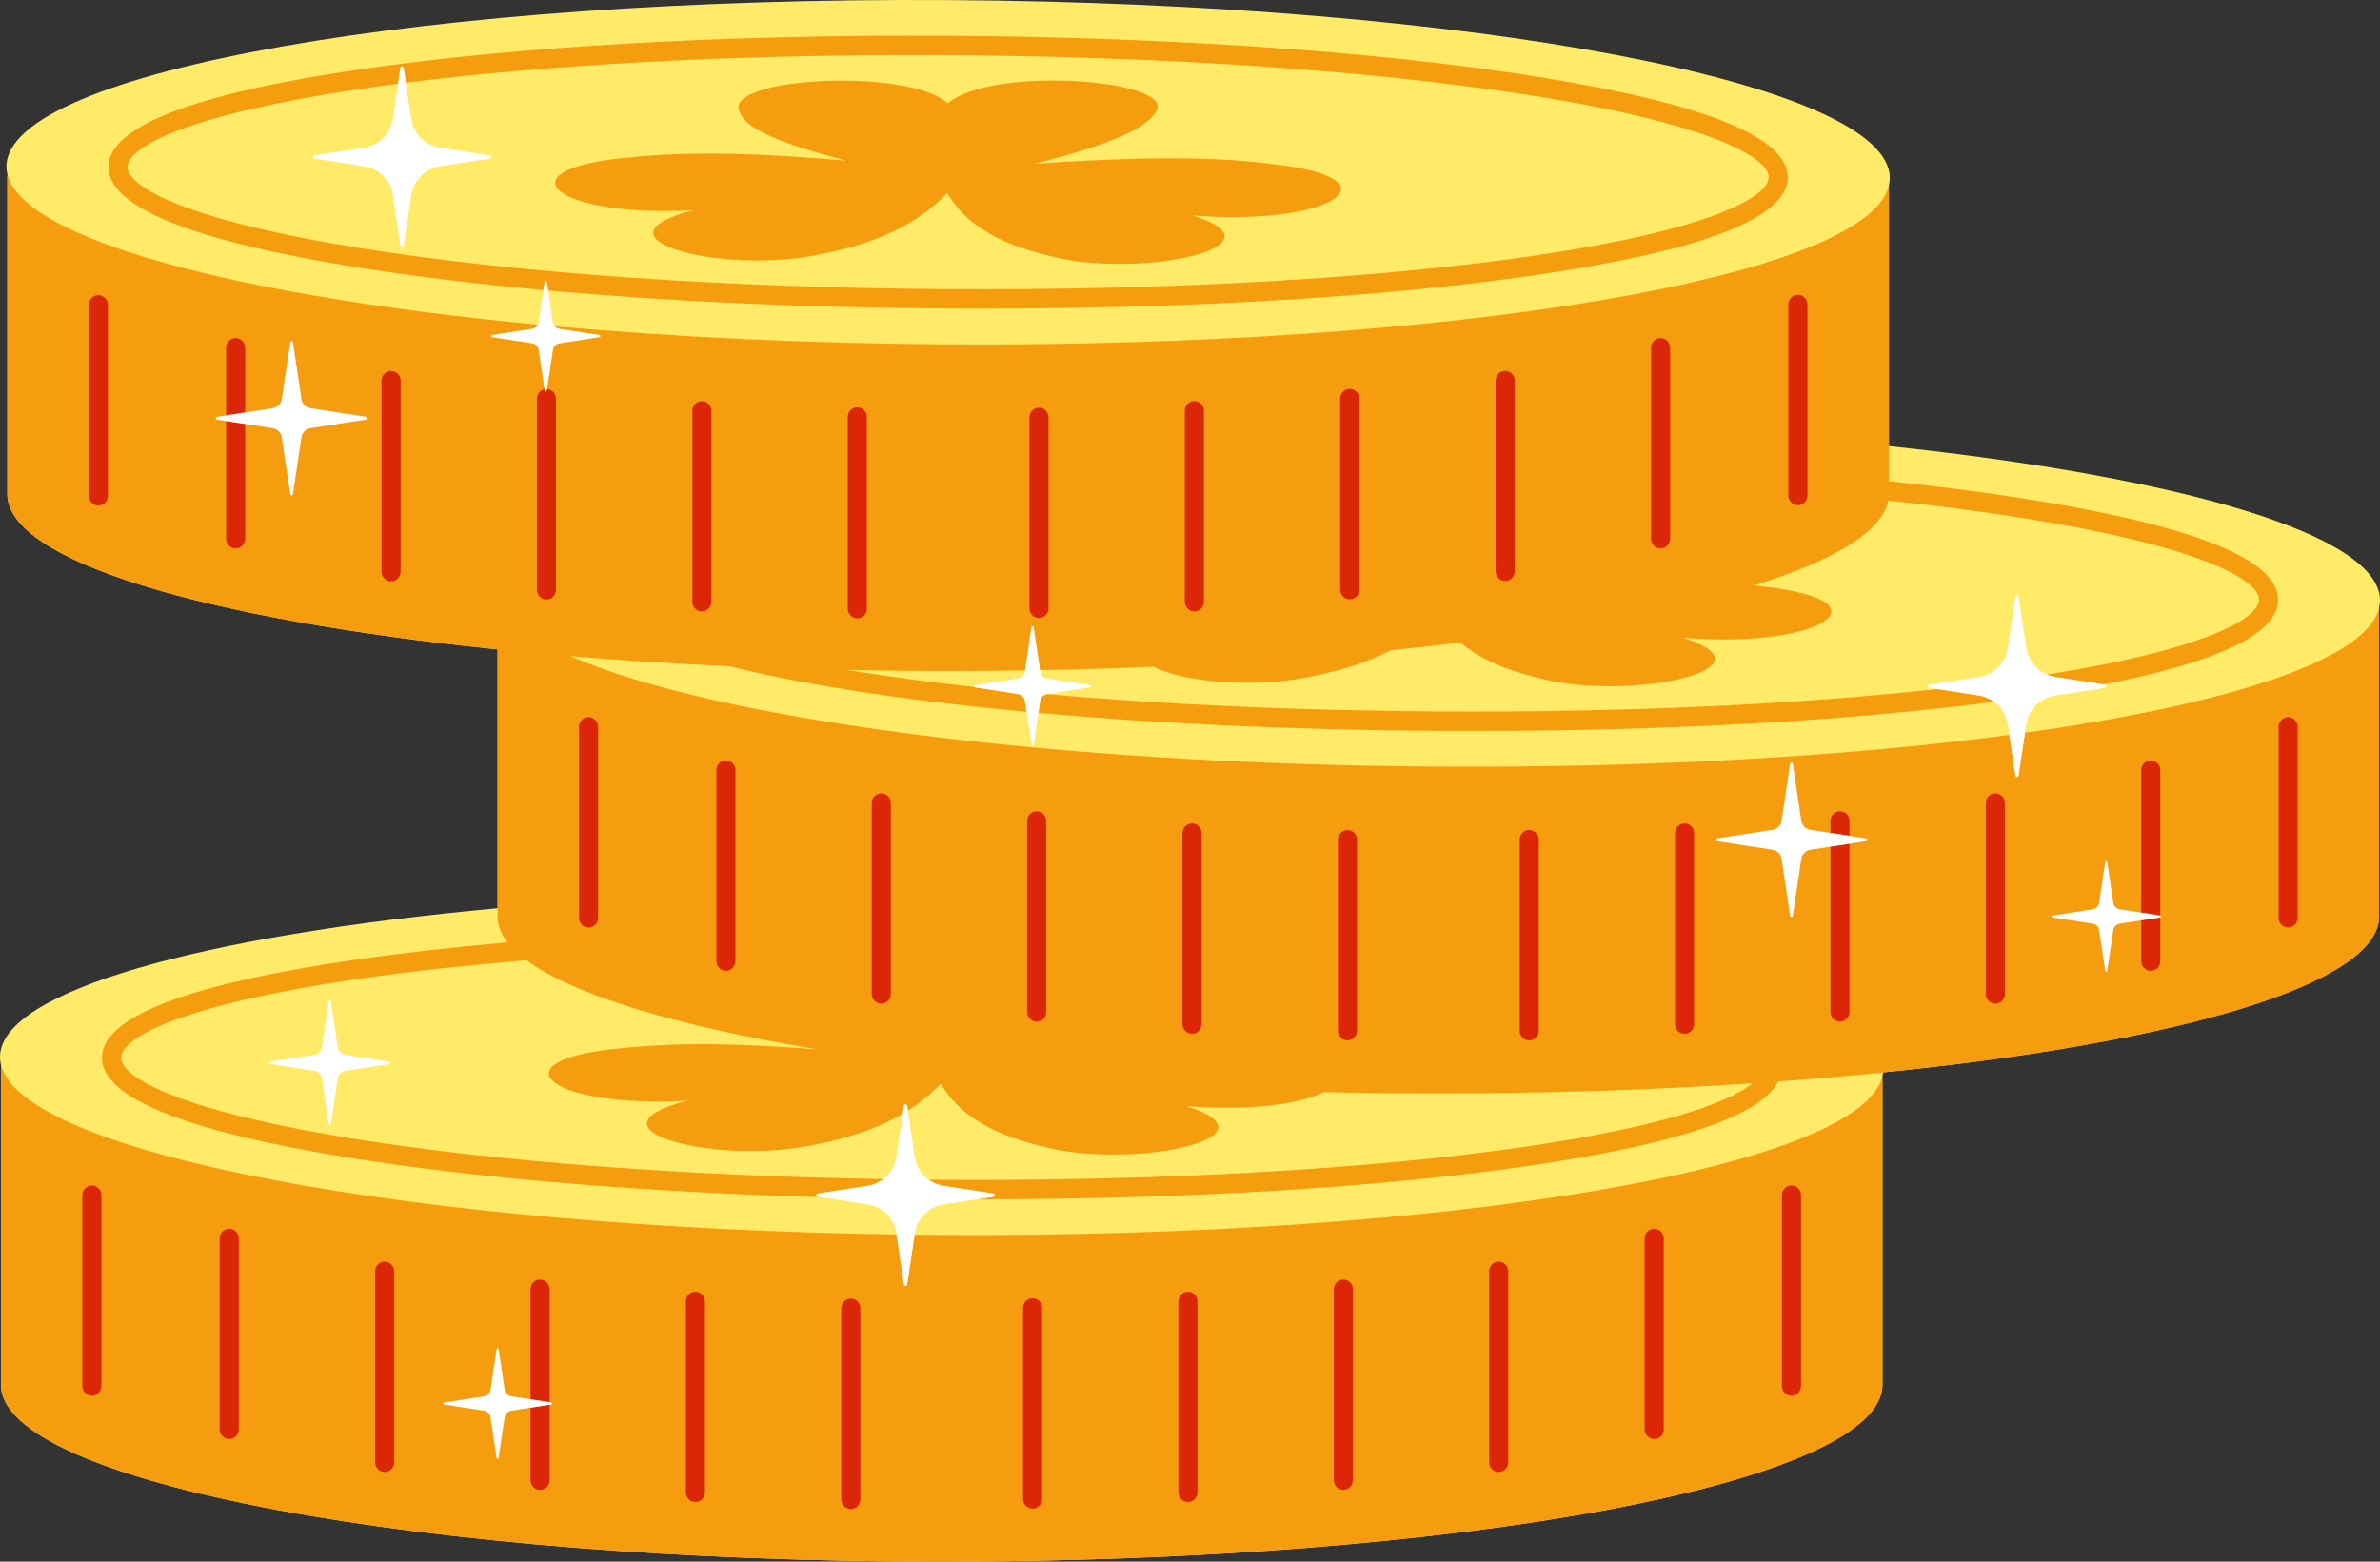 <svg width="96" height="63" viewBox="0 0 96 63" fill="none" xmlns="http://www.w3.org/2000/svg">
<rect x="0" y="0" width="96" height="63" fill="#333333" stroke="none"/>
<g clip-path="url(#clip0_2_1399)">
<path d="M76.189 17.997V7.489C76.213 7.39 76.226 7.288 76.226 7.186C76.25 3.352 59.263 0.136 38.285 0.004C17.307 -0.129 0.282 2.873 0.259 6.709C0.259 6.837 0.277 6.965 0.312 7.088H0.296V19.932C0.296 22.636 8.288 24.986 20.07 26.199V36.641C8.138 37.738 0.016 39.987 2.29275e-05 42.635C-0.001 42.764 0.017 42.893 0.053 43.017H0.038V55.863C0.038 59.804 17.027 63 37.983 63C58.94 63 75.93 59.805 75.93 55.863V43.419C75.942 43.367 75.952 43.314 75.958 43.261C87.867 42.057 95.962 39.691 95.962 36.97V24.526C95.986 24.427 95.999 24.325 96 24.223C96.016 21.59 88.006 19.249 76.189 17.997Z" fill="#FFEB68"/>
<path d="M37.941 49.82C37.59 49.818 37.239 49.815 36.89 49.811L36.591 51.816C36.588 51.832 36.58 51.846 36.569 51.856C36.557 51.866 36.542 51.871 36.527 51.871C36.512 51.871 36.497 51.866 36.485 51.856C36.474 51.846 36.466 51.832 36.463 51.816L36.163 49.801C16.7 49.515 1.077 46.574 0.054 43.017H0.038V55.863C0.038 59.805 17.027 63 37.984 63C58.941 63 75.93 59.806 75.93 55.863V43.419C75.037 47.108 58.362 49.948 37.941 49.82Z" fill="#F59D0F"/>
<path d="M72.646 48.215C72.646 48.111 72.605 48.012 72.533 47.938C72.461 47.865 72.363 47.824 72.261 47.824C72.159 47.824 72.061 47.865 71.989 47.938C71.916 48.012 71.876 48.111 71.876 48.215V55.917C71.876 56.021 71.916 56.12 71.989 56.194C72.061 56.267 72.159 56.308 72.261 56.308C72.363 56.308 72.461 56.267 72.533 56.194C72.605 56.12 72.646 56.021 72.646 55.917V48.215Z" fill="#DB2707"/>
<path d="M67.108 49.96C67.108 49.856 67.067 49.757 66.995 49.684C66.923 49.61 66.825 49.569 66.723 49.569C66.621 49.569 66.523 49.61 66.451 49.684C66.378 49.757 66.338 49.856 66.338 49.96V57.662C66.338 57.766 66.378 57.866 66.451 57.939C66.523 58.013 66.621 58.054 66.723 58.054C66.825 58.054 66.923 58.013 66.995 57.939C67.067 57.866 67.108 57.766 67.108 57.662V49.96Z" fill="#DB2707"/>
<path d="M60.837 51.289C60.837 51.185 60.797 51.086 60.724 51.012C60.652 50.939 60.554 50.898 60.452 50.898C60.35 50.898 60.252 50.939 60.18 51.012C60.108 51.086 60.067 51.185 60.067 51.289V58.991C60.067 59.095 60.108 59.194 60.18 59.268C60.252 59.341 60.35 59.383 60.452 59.383C60.554 59.383 60.652 59.341 60.724 59.268C60.797 59.194 60.837 59.095 60.837 58.991V51.289Z" fill="#DB2707"/>
<path d="M54.57 52.012C54.57 51.908 54.529 51.809 54.457 51.735C54.385 51.662 54.287 51.62 54.185 51.62C54.083 51.62 53.985 51.662 53.913 51.735C53.84 51.809 53.8 51.908 53.8 52.012V59.714C53.8 59.817 53.84 59.917 53.913 59.99C53.985 60.064 54.083 60.105 54.185 60.105C54.287 60.105 54.385 60.064 54.457 59.99C54.529 59.917 54.57 59.817 54.57 59.714V52.012Z" fill="#DB2707"/>
<path d="M48.302 52.502C48.302 52.399 48.261 52.299 48.189 52.226C48.117 52.152 48.019 52.111 47.917 52.111C47.815 52.111 47.717 52.152 47.645 52.226C47.573 52.299 47.532 52.399 47.532 52.502V60.205C47.532 60.309 47.573 60.408 47.645 60.482C47.717 60.555 47.815 60.596 47.917 60.596C48.019 60.596 48.117 60.555 48.189 60.482C48.261 60.408 48.302 60.309 48.302 60.205V52.502Z" fill="#DB2707"/>
<path d="M42.035 52.767C42.035 52.663 41.994 52.564 41.922 52.49C41.85 52.417 41.752 52.376 41.65 52.376C41.547 52.376 41.45 52.417 41.377 52.49C41.305 52.564 41.265 52.663 41.265 52.767V60.469C41.265 60.573 41.305 60.673 41.377 60.746C41.45 60.819 41.547 60.861 41.65 60.861C41.752 60.861 41.85 60.819 41.922 60.746C41.994 60.673 42.035 60.573 42.035 60.469V52.767Z" fill="#DB2707"/>
<path d="M4.091 48.215C4.091 48.111 4.051 48.012 3.978 47.938C3.906 47.865 3.808 47.824 3.706 47.824C3.604 47.824 3.506 47.865 3.434 47.938C3.362 48.012 3.321 48.111 3.321 48.215V55.917C3.321 56.021 3.362 56.12 3.434 56.194C3.506 56.267 3.604 56.308 3.706 56.308C3.808 56.308 3.906 56.267 3.978 56.194C4.051 56.12 4.091 56.021 4.091 55.917V48.215Z" fill="#DB2707"/>
<path d="M9.631 49.96C9.631 49.856 9.591 49.757 9.518 49.684C9.446 49.61 9.348 49.569 9.246 49.569C9.144 49.569 9.046 49.61 8.974 49.684C8.902 49.757 8.861 49.856 8.861 49.96V57.662C8.861 57.766 8.902 57.866 8.974 57.939C9.046 58.013 9.144 58.054 9.246 58.054C9.348 58.054 9.446 58.013 9.518 57.939C9.591 57.866 9.631 57.766 9.631 57.662V49.96Z" fill="#DB2707"/>
<path d="M15.9 51.289C15.9 51.185 15.859 51.086 15.787 51.012C15.715 50.939 15.617 50.898 15.515 50.898C15.413 50.898 15.315 50.939 15.243 51.012C15.17 51.086 15.13 51.185 15.13 51.289V58.991C15.13 59.095 15.17 59.194 15.243 59.268C15.315 59.341 15.413 59.383 15.515 59.383C15.617 59.383 15.715 59.341 15.787 59.268C15.859 59.194 15.9 59.095 15.9 58.991V51.289Z" fill="#DB2707"/>
<path d="M21.398 59.714C21.398 59.817 21.438 59.917 21.51 59.99C21.582 60.064 21.68 60.105 21.782 60.105C21.884 60.105 21.982 60.064 22.055 59.99C22.127 59.917 22.167 59.817 22.167 59.714V56.669L21.398 56.788V59.714Z" fill="#DB2707"/>
<path d="M22.167 52.012C22.167 51.908 22.127 51.809 22.055 51.735C21.982 51.662 21.884 51.62 21.782 51.62C21.68 51.62 21.582 51.662 21.51 51.735C21.438 51.809 21.398 51.908 21.398 52.012V56.449L22.167 56.569V52.012Z" fill="#DB2707"/>
<path d="M28.435 52.502C28.435 52.399 28.394 52.299 28.322 52.226C28.25 52.152 28.152 52.111 28.05 52.111C27.948 52.111 27.85 52.152 27.778 52.226C27.706 52.299 27.665 52.399 27.665 52.502V60.205C27.665 60.309 27.706 60.408 27.778 60.482C27.85 60.555 27.948 60.596 28.05 60.596C28.152 60.596 28.25 60.555 28.322 60.482C28.394 60.408 28.435 60.309 28.435 60.205V52.502Z" fill="#DB2707"/>
<path d="M34.703 52.767C34.7 52.666 34.658 52.57 34.586 52.499C34.514 52.429 34.418 52.389 34.319 52.389C34.219 52.389 34.123 52.429 34.051 52.499C33.979 52.57 33.937 52.666 33.934 52.767V60.469C33.932 60.522 33.941 60.574 33.959 60.623C33.978 60.672 34.006 60.717 34.042 60.755C34.078 60.793 34.12 60.823 34.168 60.843C34.216 60.864 34.267 60.874 34.319 60.874C34.37 60.874 34.421 60.864 34.469 60.843C34.517 60.823 34.559 60.793 34.595 60.755C34.631 60.717 34.659 60.672 34.678 60.623C34.696 60.574 34.705 60.522 34.703 60.469V52.767Z" fill="#DB2707"/>
<path d="M81.682 29.561L81.424 31.286C81.421 31.301 81.413 31.315 81.402 31.325C81.39 31.335 81.375 31.341 81.36 31.341C81.345 31.341 81.33 31.335 81.319 31.325C81.307 31.315 81.299 31.301 81.296 31.286L81.051 29.647C74.65 30.502 66.65 30.982 57.973 30.928C42.248 30.829 28.764 28.998 23.01 26.471C25.061 26.639 27.208 26.777 29.428 26.878C30.781 27.22 32.39 27.54 34.258 27.836C36.419 28.18 38.822 28.475 41.407 28.716L41.342 28.284C41.332 28.212 41.299 28.145 41.248 28.093C41.197 28.042 41.132 28.008 41.061 27.997L39.316 27.728L39.29 27.714C37.545 27.523 35.899 27.304 34.375 27.062L34.175 27.03C35.511 27.057 36.867 27.07 38.242 27.07C39.288 27.07 40.323 27.062 41.347 27.047L41.607 25.312C41.608 25.302 41.613 25.292 41.62 25.285C41.628 25.278 41.638 25.274 41.649 25.274C41.659 25.274 41.669 25.278 41.677 25.285C41.685 25.292 41.69 25.302 41.691 25.312L41.949 27.037C43.508 27.008 45.037 26.962 46.537 26.899C47.573 27.463 50.362 27.777 52.645 27.339C53.686 27.139 54.925 26.846 56.093 26.233C57.056 26.138 57.993 26.034 58.907 25.921C59.905 26.768 61.221 27.155 62.325 27.415C65.914 28.258 71.779 26.967 67.892 25.73C73.32 26.171 76.176 24.343 71.543 23.715C71.296 23.681 71.037 23.648 70.755 23.616C73.982 22.61 75.928 21.443 76.165 20.193C78.126 20.399 79.967 20.638 81.658 20.908C88.648 22.02 91.123 23.373 91.118 24.194C91.113 24.977 88.847 26.215 82.562 27.216C82.667 27.262 82.778 27.294 82.891 27.312L84.839 27.613C89.512 26.7 91.88 25.555 91.889 24.201C91.898 22.573 88.497 21.205 81.778 20.137C80.059 19.863 78.186 19.621 76.191 19.412V7.492C75.3 11.181 58.624 14.021 38.203 13.893C32.551 13.857 27.189 13.598 22.371 13.163C22.419 13.221 22.487 13.259 22.561 13.271L24.182 13.521C24.191 13.523 24.199 13.527 24.205 13.535C24.211 13.542 24.214 13.551 24.214 13.561C24.214 13.57 24.211 13.579 24.205 13.586C24.199 13.594 24.191 13.599 24.182 13.6L22.561 13.851C22.495 13.861 22.434 13.892 22.388 13.94C22.341 13.988 22.31 14.049 22.3 14.116L22.066 15.694C22.164 15.699 22.257 15.743 22.325 15.816C22.392 15.888 22.43 15.984 22.43 16.084V23.784C22.432 23.836 22.423 23.889 22.404 23.938C22.386 23.987 22.358 24.031 22.322 24.069C22.286 24.107 22.243 24.137 22.196 24.158C22.148 24.178 22.097 24.189 22.045 24.189C21.994 24.189 21.942 24.178 21.895 24.158C21.847 24.137 21.804 24.107 21.768 24.069C21.732 24.031 21.704 23.987 21.686 23.938C21.667 23.889 21.659 23.836 21.66 23.784V16.082C21.661 15.992 21.692 15.905 21.748 15.835C21.804 15.766 21.881 15.718 21.968 15.7L21.734 14.115C21.724 14.048 21.693 13.986 21.646 13.939C21.599 13.891 21.538 13.86 21.473 13.85L19.847 13.598C19.838 13.596 19.83 13.591 19.824 13.584C19.818 13.576 19.815 13.567 19.815 13.558C19.815 13.548 19.818 13.539 19.824 13.532C19.83 13.525 19.838 13.52 19.847 13.518L21.468 13.268C21.517 13.26 21.564 13.241 21.604 13.211C21.644 13.182 21.677 13.143 21.699 13.098C9.579 11.951 1.059 9.683 0.312 7.087H0.296V19.933C0.296 22.636 8.287 24.987 20.07 26.2V36.971C20.07 37.326 20.207 37.676 20.474 38.017C18.249 38.212 16.168 38.449 14.273 38.726C7.541 39.71 4.123 41.034 4.113 42.662C4.103 44.29 7.505 45.658 14.224 46.726C19.395 47.549 25.956 48.09 33.065 48.292L32.985 48.28C32.97 48.278 32.956 48.27 32.947 48.258C32.937 48.246 32.931 48.231 32.931 48.215C32.931 48.2 32.937 48.185 32.947 48.173C32.956 48.161 32.97 48.153 32.985 48.15L35.001 47.839C35.23 47.804 35.447 47.71 35.631 47.567C27.582 47.432 20.095 46.867 14.345 45.953C7.355 44.841 4.88 43.488 4.885 42.667C4.89 41.846 7.381 40.524 14.385 39.501C16.464 39.197 18.768 38.941 21.242 38.738C23.159 40.154 27.328 41.401 32.99 42.337C28.526 41.983 26.426 42.143 24.824 42.31C19.979 42.816 22.137 44.709 27.703 44.408C23.374 45.539 28.728 46.976 32.615 46.229C33.763 46.008 35.149 45.676 36.419 44.925L36.465 44.613C36.468 44.597 36.476 44.584 36.487 44.574C36.499 44.563 36.514 44.558 36.529 44.558C36.544 44.558 36.559 44.563 36.571 44.574C36.583 44.584 36.59 44.597 36.593 44.613L36.621 44.803C37.107 44.497 37.553 44.132 37.951 43.715C38.908 45.369 40.796 45.956 42.293 46.308C45.882 47.151 51.747 45.859 47.861 44.622C50.496 44.836 52.525 44.515 53.385 44.057C54.904 44.092 56.448 44.11 58.018 44.11C62.461 44.11 66.725 43.967 70.687 43.703C69.742 44.483 67.024 45.457 61.586 46.252C55.274 47.174 46.884 47.652 37.956 47.595L37.456 47.592C37.634 47.722 37.84 47.807 38.056 47.84L40.072 48.152C40.087 48.154 40.101 48.162 40.111 48.174C40.121 48.186 40.126 48.201 40.126 48.217C40.126 48.232 40.121 48.247 40.111 48.259C40.101 48.271 40.087 48.279 40.072 48.282L39.416 48.383C47.83 48.383 55.695 47.906 61.697 47.027C67.668 46.154 71.032 45.013 71.723 43.63C73.181 43.523 74.594 43.401 75.961 43.263C87.87 42.059 95.965 39.694 95.965 36.973V24.528C95.461 26.597 89.993 28.399 81.682 29.561Z" fill="#F59D0F"/>
<path d="M57.987 28.703C52.388 28.667 47.003 28.425 42.211 28.002C42.146 28.017 42.087 28.052 42.041 28.102C41.996 28.152 41.966 28.215 41.956 28.282L41.885 28.759C46.761 29.198 52.263 29.45 57.982 29.486C58.456 29.489 58.928 29.49 59.398 29.49C67.24 29.49 74.606 29.078 80.436 28.313C80.258 28.181 80.051 28.094 79.832 28.061L78.144 27.8C72.369 28.431 65.361 28.749 57.987 28.703Z" fill="#F59D0F"/>
<path d="M92.678 29.323C92.678 29.22 92.638 29.12 92.565 29.047C92.493 28.973 92.395 28.932 92.293 28.932C92.191 28.932 92.093 28.973 92.021 29.047C91.949 29.12 91.908 29.22 91.908 29.323V37.026C91.908 37.129 91.949 37.229 92.021 37.302C92.093 37.376 92.191 37.417 92.293 37.417C92.395 37.417 92.493 37.376 92.565 37.302C92.638 37.229 92.678 37.129 92.678 37.026V29.323Z" fill="#DB2707"/>
<path d="M86.368 37.129V38.772C86.368 38.875 86.409 38.975 86.481 39.048C86.553 39.122 86.651 39.163 86.753 39.163C86.855 39.163 86.953 39.122 87.025 39.048C87.097 38.975 87.138 38.875 87.138 38.772V37.007L87.124 37.012L86.368 37.129Z" fill="#DB2707"/>
<path d="M87.138 36.938V31.069C87.138 30.965 87.097 30.866 87.025 30.792C86.953 30.719 86.855 30.677 86.753 30.677C86.651 30.677 86.553 30.719 86.481 30.792C86.409 30.866 86.368 30.965 86.368 31.069V36.815L87.124 36.932L87.138 36.938Z" fill="#DB2707"/>
<path d="M80.87 32.397C80.87 32.293 80.83 32.194 80.758 32.12C80.686 32.047 80.588 32.005 80.486 32.005C80.383 32.005 80.285 32.047 80.213 32.12C80.141 32.194 80.101 32.293 80.101 32.397V40.099C80.101 40.203 80.141 40.302 80.213 40.376C80.285 40.449 80.383 40.49 80.486 40.49C80.588 40.49 80.686 40.449 80.758 40.376C80.83 40.302 80.87 40.203 80.87 40.099V32.397Z" fill="#DB2707"/>
<path d="M73.832 40.822C73.832 40.926 73.873 41.026 73.945 41.099C74.017 41.172 74.115 41.214 74.217 41.214C74.319 41.214 74.417 41.172 74.489 41.099C74.561 41.026 74.602 40.926 74.602 40.822V34.036L73.832 34.154V40.822Z" fill="#DB2707"/>
<path d="M74.602 33.12C74.602 33.016 74.561 32.917 74.489 32.843C74.417 32.77 74.319 32.729 74.217 32.729C74.115 32.729 74.017 32.77 73.945 32.843C73.873 32.917 73.832 33.016 73.832 33.12V33.597L74.602 33.716V33.12Z" fill="#DB2707"/>
<path d="M67.564 41.313C67.564 41.417 67.605 41.516 67.677 41.59C67.749 41.663 67.847 41.704 67.949 41.704C68.052 41.704 68.149 41.663 68.222 41.59C68.294 41.516 68.334 41.417 68.334 41.313V33.611C68.334 33.507 68.294 33.407 68.222 33.334C68.149 33.261 68.052 33.219 67.949 33.219C67.847 33.219 67.749 33.261 67.677 33.334C67.605 33.407 67.564 33.507 67.564 33.611V41.313Z" fill="#DB2707"/>
<path d="M61.297 41.578C61.297 41.682 61.337 41.782 61.41 41.855C61.482 41.929 61.58 41.97 61.682 41.97C61.784 41.97 61.882 41.929 61.954 41.855C62.026 41.782 62.067 41.682 62.067 41.578V33.876C62.067 33.773 62.026 33.673 61.954 33.599C61.882 33.526 61.784 33.485 61.682 33.485C61.58 33.485 61.482 33.526 61.41 33.599C61.337 33.673 61.297 33.773 61.297 33.876V41.578Z" fill="#DB2707"/>
<path d="M23.738 37.417C23.84 37.417 23.938 37.376 24.011 37.302C24.083 37.229 24.123 37.129 24.123 37.026V29.323C24.123 29.22 24.083 29.12 24.011 29.047C23.938 28.973 23.84 28.932 23.738 28.932C23.636 28.932 23.538 28.973 23.466 29.047C23.394 29.12 23.354 29.22 23.354 29.323V37.026C23.354 37.129 23.394 37.229 23.466 37.302C23.538 37.376 23.636 37.417 23.738 37.417Z" fill="#DB2707"/>
<path d="M29.664 38.77V31.069C29.664 30.965 29.624 30.866 29.552 30.792C29.48 30.719 29.381 30.677 29.279 30.677C29.177 30.677 29.079 30.719 29.007 30.792C28.935 30.866 28.895 30.965 28.895 31.069V38.77C28.895 38.874 28.935 38.974 29.007 39.047C29.079 39.121 29.177 39.162 29.279 39.162C29.381 39.162 29.48 39.121 29.552 39.047C29.624 38.974 29.664 38.874 29.664 38.77Z" fill="#DB2707"/>
<path d="M35.547 40.49C35.598 40.49 35.648 40.48 35.694 40.46C35.741 40.441 35.783 40.412 35.819 40.376C35.855 40.339 35.883 40.296 35.903 40.249C35.922 40.201 35.932 40.15 35.932 40.099V32.397C35.932 32.345 35.922 32.294 35.903 32.247C35.883 32.2 35.855 32.156 35.819 32.12C35.783 32.084 35.741 32.055 35.694 32.035C35.648 32.016 35.598 32.005 35.547 32.005C35.496 32.005 35.446 32.016 35.4 32.035C35.353 32.055 35.311 32.084 35.275 32.12C35.239 32.156 35.211 32.2 35.191 32.247C35.172 32.294 35.162 32.345 35.162 32.397V40.099C35.162 40.203 35.203 40.302 35.275 40.375C35.347 40.449 35.445 40.49 35.547 40.49Z" fill="#DB2707"/>
<path d="M41.815 32.729C41.764 32.729 41.714 32.739 41.667 32.758C41.621 32.778 41.578 32.807 41.542 32.843C41.507 32.88 41.478 32.923 41.459 32.97C41.44 33.018 41.43 33.069 41.43 33.12V40.822C41.43 40.926 41.47 41.026 41.542 41.099C41.615 41.172 41.712 41.214 41.815 41.214C41.917 41.214 42.015 41.172 42.087 41.099C42.159 41.026 42.2 40.926 42.2 40.822V33.12C42.199 33.016 42.159 32.917 42.087 32.843C42.014 32.77 41.917 32.729 41.815 32.729Z" fill="#DB2707"/>
<path d="M47.697 41.313C47.697 41.417 47.738 41.516 47.81 41.59C47.882 41.663 47.98 41.704 48.082 41.704C48.184 41.704 48.282 41.663 48.354 41.59C48.427 41.516 48.467 41.417 48.467 41.313V33.611C48.467 33.507 48.427 33.407 48.354 33.334C48.282 33.261 48.184 33.219 48.082 33.219C47.98 33.219 47.882 33.261 47.81 33.334C47.738 33.407 47.697 33.507 47.697 33.611V41.313Z" fill="#DB2707"/>
<path d="M53.966 41.578C53.966 41.682 54.006 41.782 54.079 41.855C54.151 41.929 54.249 41.97 54.351 41.97C54.453 41.97 54.551 41.929 54.623 41.855C54.695 41.782 54.736 41.682 54.736 41.578V33.876C54.736 33.773 54.695 33.673 54.623 33.599C54.551 33.526 54.453 33.485 54.351 33.485C54.249 33.485 54.151 33.526 54.079 33.599C54.006 33.673 53.966 33.773 53.966 33.876V41.578Z" fill="#DB2707"/>
<path d="M22.051 11.354L22.106 11.72C26.986 12.159 32.488 12.411 38.209 12.447C38.683 12.45 39.155 12.451 39.625 12.451C48.056 12.451 55.941 11.975 61.953 11.095C68.684 10.111 72.103 8.787 72.113 7.159C72.123 5.531 68.721 4.163 62.001 3.095C55.664 2.087 47.239 1.501 38.278 1.444C29.316 1.387 20.883 1.868 14.534 2.796C7.802 3.78 4.384 5.104 4.374 6.732C4.364 8.36 7.766 9.728 14.485 10.796C16.726 11.153 19.228 11.457 21.923 11.702L21.975 11.354C21.977 11.345 21.983 11.338 21.989 11.333C21.996 11.327 22.005 11.325 22.013 11.325C22.022 11.325 22.03 11.328 22.037 11.333C22.044 11.338 22.049 11.346 22.051 11.354Z" fill="#F59D0F"/>
<path d="M5.142 6.737C5.147 5.916 7.638 4.594 14.642 3.571C15.102 3.503 15.573 3.438 16.055 3.376L16.152 2.73C16.154 2.714 16.162 2.7 16.174 2.69C16.185 2.68 16.2 2.675 16.215 2.675C16.231 2.675 16.245 2.68 16.257 2.69C16.269 2.7 16.277 2.714 16.279 2.73L16.37 3.336C22.094 2.612 29.249 2.223 36.858 2.223C37.327 2.223 37.799 2.223 38.271 2.227C47.197 2.283 55.581 2.866 61.882 3.868C68.873 4.98 71.347 6.333 71.342 7.154C71.337 7.975 68.846 9.297 61.843 10.321C55.53 11.243 47.136 11.719 38.213 11.664C29.29 11.61 20.902 11.025 14.602 10.023C7.61 8.911 5.137 7.558 5.142 6.737Z" fill="#FFEB68"/>
<path d="M72.135 19.987C72.135 20.091 72.175 20.19 72.248 20.264C72.32 20.337 72.418 20.378 72.52 20.378C72.622 20.378 72.72 20.337 72.792 20.264C72.864 20.19 72.905 20.091 72.905 19.987V12.285C72.905 12.181 72.864 12.082 72.792 12.008C72.72 11.935 72.622 11.893 72.52 11.893C72.418 11.893 72.32 11.935 72.248 12.008C72.175 12.082 72.135 12.181 72.135 12.285V19.987Z" fill="#DB2707"/>
<path d="M66.595 21.732C66.595 21.836 66.635 21.935 66.707 22.009C66.78 22.082 66.878 22.123 66.98 22.123C67.082 22.123 67.18 22.082 67.252 22.009C67.324 21.935 67.365 21.836 67.365 21.732V14.03C67.365 13.927 67.324 13.827 67.252 13.754C67.18 13.68 67.082 13.639 66.98 13.639C66.878 13.639 66.78 13.68 66.707 13.754C66.635 13.827 66.595 13.927 66.595 14.03V21.732Z" fill="#DB2707"/>
<path d="M60.712 14.967C60.661 14.967 60.611 14.977 60.565 14.996C60.518 15.016 60.475 15.045 60.44 15.081C60.404 15.118 60.376 15.161 60.356 15.208C60.337 15.256 60.327 15.307 60.327 15.358V23.06C60.331 23.162 60.373 23.258 60.444 23.328C60.516 23.399 60.612 23.438 60.712 23.438C60.812 23.438 60.907 23.399 60.979 23.328C61.051 23.258 61.093 23.162 61.096 23.06V15.358C61.097 15.307 61.087 15.256 61.067 15.209C61.048 15.161 61.02 15.118 60.984 15.082C60.948 15.045 60.906 15.016 60.859 14.997C60.813 14.977 60.763 14.967 60.712 14.967Z" fill="#DB2707"/>
<path d="M54.828 23.784V16.082C54.828 15.978 54.788 15.878 54.716 15.805C54.644 15.731 54.546 15.69 54.444 15.69C54.341 15.69 54.243 15.731 54.171 15.805C54.099 15.878 54.059 15.978 54.059 16.082V23.784C54.059 23.887 54.099 23.987 54.171 24.061C54.243 24.134 54.341 24.175 54.444 24.175C54.546 24.175 54.644 24.134 54.716 24.061C54.788 23.987 54.828 23.887 54.828 23.784Z" fill="#DB2707"/>
<path d="M47.791 24.274C47.791 24.378 47.832 24.478 47.904 24.551C47.976 24.625 48.074 24.666 48.176 24.666C48.278 24.666 48.376 24.625 48.448 24.551C48.52 24.478 48.561 24.378 48.561 24.274V16.572C48.561 16.468 48.52 16.369 48.448 16.295C48.376 16.222 48.278 16.181 48.176 16.181C48.074 16.181 47.976 16.222 47.904 16.295C47.832 16.369 47.791 16.468 47.791 16.572V24.274Z" fill="#DB2707"/>
<path d="M41.523 24.541C41.523 24.645 41.564 24.745 41.636 24.818C41.708 24.892 41.806 24.933 41.908 24.933C42.011 24.933 42.108 24.892 42.181 24.818C42.253 24.745 42.293 24.645 42.293 24.541V16.838C42.293 16.734 42.253 16.634 42.181 16.561C42.108 16.488 42.011 16.446 41.908 16.446C41.806 16.446 41.708 16.488 41.636 16.561C41.564 16.634 41.523 16.734 41.523 16.838V24.541Z" fill="#DB2707"/>
<path d="M4.35 12.285C4.346 12.184 4.304 12.088 4.232 12.017C4.161 11.947 4.065 11.907 3.965 11.907C3.865 11.907 3.769 11.947 3.698 12.017C3.626 12.088 3.584 12.184 3.58 12.285V19.987C3.579 20.04 3.587 20.092 3.606 20.141C3.624 20.19 3.652 20.235 3.688 20.273C3.724 20.31 3.767 20.34 3.815 20.361C3.862 20.381 3.913 20.392 3.965 20.392C4.017 20.392 4.068 20.381 4.115 20.361C4.163 20.34 4.206 20.31 4.242 20.273C4.278 20.235 4.306 20.19 4.324 20.141C4.343 20.092 4.351 20.04 4.35 19.987V12.285Z" fill="#DB2707"/>
<path d="M9.12 21.732C9.12 21.836 9.161 21.935 9.233 22.009C9.305 22.082 9.403 22.123 9.505 22.123C9.607 22.123 9.705 22.082 9.777 22.009C9.849 21.935 9.89 21.836 9.89 21.732V17.103L9.12 16.984V21.732Z" fill="#DB2707"/>
<path d="M9.89 14.03C9.89 13.927 9.849 13.827 9.777 13.754C9.705 13.68 9.607 13.639 9.505 13.639C9.403 13.639 9.305 13.68 9.233 13.754C9.161 13.827 9.12 13.927 9.12 14.03V16.758L9.89 16.639V14.03Z" fill="#DB2707"/>
<path d="M16.159 15.358C16.159 15.255 16.118 15.155 16.046 15.082C15.974 15.008 15.876 14.967 15.774 14.967C15.671 14.967 15.574 15.008 15.501 15.082C15.429 15.155 15.389 15.255 15.389 15.358V23.06C15.389 23.164 15.429 23.264 15.501 23.337C15.574 23.411 15.671 23.452 15.774 23.452C15.876 23.452 15.974 23.411 16.046 23.337C16.118 23.264 16.159 23.164 16.159 23.06V15.358Z" fill="#DB2707"/>
<path d="M21.973 15.761L21.964 15.698C21.878 15.716 21.8 15.764 21.744 15.833C21.688 15.903 21.657 15.99 21.657 16.08V23.784C21.655 23.836 21.663 23.889 21.682 23.938C21.7 23.987 21.728 24.031 21.764 24.069C21.8 24.107 21.843 24.137 21.891 24.158C21.938 24.178 21.989 24.189 22.041 24.189C22.093 24.189 22.144 24.178 22.192 24.158C22.239 24.137 22.282 24.107 22.318 24.069C22.354 24.031 22.382 23.987 22.401 23.938C22.419 23.889 22.428 23.836 22.426 23.784V16.082C22.426 15.982 22.388 15.885 22.32 15.813C22.253 15.74 22.16 15.697 22.062 15.691L22.051 15.761C22.05 15.771 22.045 15.779 22.038 15.786C22.031 15.792 22.022 15.795 22.012 15.795C22.003 15.795 21.994 15.792 21.987 15.786C21.98 15.779 21.975 15.771 21.973 15.761Z" fill="#DB2707"/>
<path d="M27.924 24.274C27.924 24.326 27.934 24.377 27.953 24.424C27.973 24.472 28.001 24.515 28.037 24.551C28.072 24.587 28.115 24.616 28.161 24.636C28.208 24.656 28.258 24.666 28.309 24.666C28.359 24.666 28.409 24.656 28.456 24.636C28.503 24.616 28.545 24.587 28.581 24.551C28.617 24.515 28.645 24.472 28.664 24.424C28.684 24.377 28.694 24.326 28.694 24.274V16.572C28.694 16.468 28.653 16.369 28.581 16.295C28.509 16.222 28.411 16.181 28.309 16.181C28.207 16.181 28.109 16.222 28.037 16.295C27.964 16.369 27.924 16.468 27.924 16.572V24.274Z" fill="#DB2707"/>
<path d="M34.195 24.541C34.193 24.594 34.201 24.646 34.22 24.695C34.238 24.744 34.267 24.789 34.302 24.827C34.338 24.865 34.381 24.895 34.429 24.915C34.476 24.936 34.528 24.946 34.579 24.946C34.631 24.946 34.682 24.936 34.73 24.915C34.777 24.895 34.82 24.865 34.856 24.827C34.892 24.789 34.92 24.744 34.939 24.695C34.957 24.646 34.966 24.594 34.964 24.541V16.838C34.966 16.785 34.957 16.733 34.939 16.684C34.92 16.635 34.892 16.59 34.856 16.552C34.82 16.514 34.777 16.484 34.73 16.464C34.682 16.443 34.631 16.433 34.579 16.433C34.528 16.433 34.476 16.443 34.429 16.464C34.381 16.484 34.338 16.514 34.302 16.552C34.267 16.59 34.238 16.635 34.22 16.684C34.201 16.733 34.193 16.785 34.195 16.838V24.541Z" fill="#DB2707"/>
<path d="M42.55 10.376C46.138 11.219 52.004 9.928 48.117 8.691C53.545 9.132 56.401 7.304 51.768 6.676C50.04 6.441 47.676 6.199 41.737 6.605C45.629 5.62 46.369 4.951 46.648 4.468C47.368 3.216 40.041 2.635 38.231 4.166C36.663 2.732 29.28 3.105 29.815 4.468C30 4.94 30.466 5.535 34.161 6.484C29.062 6.033 26.788 6.203 25.081 6.381C20.235 6.887 22.394 8.779 27.96 8.479C23.631 9.61 28.985 11.048 32.871 10.3C34.508 9.985 36.632 9.442 38.208 7.784C39.164 9.438 41.052 10.024 42.55 10.376Z" fill="#F59D0F"/>
<path d="M14.69 5.955L12.674 6.266C12.659 6.269 12.645 6.277 12.635 6.289C12.626 6.301 12.62 6.316 12.62 6.331C12.62 6.347 12.626 6.362 12.635 6.374C12.645 6.386 12.659 6.393 12.674 6.396L14.69 6.709C14.981 6.754 15.251 6.893 15.459 7.105C15.667 7.316 15.803 7.59 15.848 7.887L16.154 9.937C16.156 9.952 16.164 9.966 16.176 9.976C16.187 9.986 16.202 9.991 16.217 9.991C16.233 9.991 16.247 9.986 16.259 9.976C16.271 9.966 16.279 9.952 16.281 9.937L16.587 7.889C16.631 7.593 16.767 7.318 16.975 7.106C17.183 6.894 17.452 6.755 17.743 6.709L19.759 6.398C19.774 6.395 19.788 6.387 19.798 6.376C19.807 6.364 19.813 6.349 19.813 6.333C19.813 6.318 19.807 6.303 19.798 6.291C19.788 6.279 19.774 6.271 19.759 6.268L17.743 5.957C17.452 5.912 17.182 5.774 16.974 5.562C16.766 5.35 16.63 5.076 16.585 4.78L16.37 3.338L16.279 2.732C16.277 2.716 16.269 2.702 16.257 2.692C16.246 2.682 16.231 2.677 16.215 2.677C16.2 2.677 16.186 2.682 16.174 2.692C16.162 2.702 16.154 2.716 16.152 2.732L16.055 3.378L15.846 4.78C15.801 5.075 15.665 5.349 15.457 5.56C15.249 5.772 14.98 5.91 14.69 5.955Z" fill="white"/>
<path d="M12.159 17.642C12.172 17.549 12.215 17.464 12.28 17.398C12.346 17.331 12.43 17.288 12.521 17.274L14.775 16.925C14.788 16.923 14.8 16.917 14.808 16.907C14.817 16.896 14.821 16.884 14.821 16.87C14.821 16.857 14.817 16.844 14.808 16.834C14.8 16.824 14.788 16.817 14.775 16.815L12.521 16.467C12.43 16.453 12.346 16.41 12.28 16.343C12.215 16.277 12.172 16.191 12.159 16.099L11.816 13.806C11.815 13.793 11.808 13.781 11.798 13.772C11.788 13.763 11.775 13.758 11.762 13.758C11.749 13.758 11.736 13.763 11.726 13.772C11.716 13.781 11.709 13.793 11.708 13.806L11.365 16.099C11.351 16.191 11.309 16.277 11.244 16.343C11.178 16.41 11.094 16.453 11.003 16.467L9.892 16.639L9.122 16.758L8.748 16.817C8.735 16.819 8.724 16.826 8.715 16.836C8.707 16.846 8.702 16.859 8.702 16.872C8.702 16.886 8.707 16.898 8.715 16.909C8.724 16.919 8.735 16.925 8.748 16.927L9.121 16.985L9.891 17.104L11.002 17.276C11.093 17.29 11.178 17.333 11.243 17.399C11.308 17.466 11.351 17.551 11.364 17.644L11.707 19.936C11.708 19.95 11.715 19.962 11.725 19.971C11.735 19.98 11.748 19.985 11.761 19.985C11.774 19.985 11.787 19.98 11.797 19.971C11.807 19.962 11.814 19.95 11.816 19.936L12.159 17.642Z" fill="white"/>
<path d="M22.107 11.72L22.051 11.354C22.05 11.345 22.045 11.336 22.038 11.33C22.031 11.324 22.022 11.32 22.012 11.32C22.003 11.32 21.994 11.324 21.987 11.33C21.98 11.336 21.975 11.345 21.974 11.354L21.922 11.703L21.728 13.003C21.723 13.036 21.713 13.068 21.698 13.098C21.675 13.143 21.643 13.182 21.603 13.211C21.563 13.241 21.516 13.26 21.467 13.268L19.848 13.518C19.839 13.52 19.831 13.525 19.825 13.532C19.819 13.539 19.815 13.548 19.815 13.558C19.815 13.567 19.819 13.576 19.825 13.584C19.831 13.591 19.839 13.596 19.848 13.598L21.469 13.848C21.535 13.858 21.595 13.889 21.642 13.937C21.689 13.985 21.72 14.046 21.73 14.113L21.964 15.698L21.974 15.761C21.975 15.771 21.98 15.779 21.987 15.786C21.994 15.792 22.003 15.795 22.012 15.795C22.022 15.795 22.031 15.792 22.038 15.786C22.045 15.779 22.05 15.771 22.051 15.761L22.062 15.691L22.297 14.113C22.306 14.046 22.337 13.985 22.384 13.937C22.431 13.889 22.491 13.858 22.557 13.848L24.178 13.598C24.187 13.596 24.195 13.591 24.201 13.584C24.207 13.576 24.21 13.567 24.21 13.558C24.21 13.548 24.207 13.539 24.201 13.532C24.195 13.525 24.187 13.52 24.178 13.518L22.557 13.268C22.491 13.258 22.431 13.226 22.384 13.178C22.337 13.131 22.306 13.069 22.297 13.002L22.107 11.72Z" fill="white"/>
<path d="M82.888 28.061L84.904 27.749C84.92 27.747 84.933 27.738 84.943 27.727C84.953 27.715 84.958 27.7 84.958 27.684C84.958 27.669 84.953 27.654 84.943 27.642C84.933 27.63 84.92 27.622 84.904 27.619L84.839 27.609L82.888 27.307C82.597 27.262 82.328 27.123 82.119 26.911C81.911 26.699 81.775 26.425 81.73 26.129L81.425 24.079C81.422 24.064 81.414 24.05 81.403 24.04C81.391 24.03 81.376 24.024 81.361 24.024C81.346 24.024 81.331 24.03 81.319 24.04C81.308 24.05 81.3 24.064 81.297 24.079L80.991 26.129C80.947 26.425 80.811 26.699 80.602 26.911C80.394 27.123 80.125 27.262 79.834 27.307L77.817 27.617C77.802 27.62 77.789 27.628 77.779 27.64C77.769 27.652 77.764 27.667 77.764 27.682C77.764 27.698 77.769 27.713 77.779 27.725C77.789 27.737 77.802 27.745 77.817 27.747L78.142 27.798L79.83 28.058C80.121 28.104 80.391 28.242 80.599 28.454C80.807 28.666 80.944 28.94 80.988 29.236L81.049 29.645L81.294 31.284C81.296 31.299 81.304 31.313 81.316 31.323C81.328 31.333 81.342 31.339 81.358 31.339C81.373 31.339 81.388 31.333 81.399 31.323C81.411 31.313 81.419 31.299 81.421 31.284L81.679 29.559L81.726 29.236C81.771 28.94 81.908 28.666 82.117 28.454C82.326 28.242 82.597 28.105 82.888 28.061Z" fill="white"/>
<path d="M69.248 33.934L71.502 34.282C71.593 34.296 71.677 34.34 71.743 34.406C71.808 34.472 71.85 34.558 71.864 34.651L72.207 36.943C72.209 36.956 72.216 36.968 72.225 36.977C72.235 36.985 72.248 36.99 72.261 36.99C72.274 36.99 72.287 36.985 72.296 36.977C72.306 36.968 72.313 36.956 72.315 36.943L72.658 34.651C72.672 34.558 72.714 34.472 72.779 34.406C72.844 34.34 72.929 34.296 73.02 34.282L73.832 34.157L74.602 34.038L75.274 33.934C75.287 33.932 75.299 33.926 75.308 33.916C75.317 33.905 75.322 33.892 75.322 33.879C75.322 33.865 75.317 33.852 75.308 33.842C75.299 33.832 75.287 33.825 75.274 33.823L74.602 33.72L73.832 33.601L73.02 33.475C72.929 33.461 72.844 33.418 72.779 33.351C72.714 33.285 72.672 33.199 72.658 33.107L72.315 30.815C72.313 30.802 72.306 30.79 72.296 30.781C72.287 30.773 72.274 30.768 72.261 30.768C72.248 30.768 72.235 30.773 72.225 30.781C72.216 30.79 72.209 30.802 72.207 30.815L71.864 33.107C71.85 33.2 71.808 33.285 71.743 33.352C71.677 33.418 71.593 33.461 71.502 33.475L69.248 33.823C69.235 33.825 69.223 33.832 69.214 33.842C69.205 33.852 69.2 33.865 69.2 33.879C69.2 33.892 69.205 33.905 69.214 33.916C69.223 33.926 69.235 33.932 69.248 33.934Z" fill="white"/>
<path d="M87.138 36.938L87.124 36.933L86.368 36.816L85.503 36.683C85.437 36.672 85.377 36.641 85.33 36.594C85.283 36.546 85.252 36.484 85.242 36.418L84.996 34.769C84.995 34.76 84.99 34.751 84.983 34.744C84.976 34.737 84.967 34.734 84.957 34.734C84.947 34.734 84.938 34.737 84.931 34.744C84.923 34.751 84.919 34.76 84.918 34.769L84.672 36.418C84.662 36.484 84.631 36.546 84.584 36.593C84.537 36.641 84.477 36.672 84.411 36.683L82.79 36.933C82.781 36.934 82.772 36.939 82.766 36.947C82.76 36.954 82.757 36.963 82.757 36.973C82.757 36.982 82.76 36.991 82.766 36.999C82.772 37.006 82.781 37.011 82.79 37.012L84.411 37.263C84.477 37.273 84.537 37.304 84.584 37.352C84.631 37.399 84.662 37.461 84.672 37.528L84.918 39.176C84.919 39.186 84.924 39.194 84.931 39.2C84.939 39.206 84.948 39.209 84.957 39.209C84.966 39.209 84.975 39.206 84.982 39.2C84.99 39.194 84.994 39.186 84.996 39.176L85.242 37.528C85.252 37.461 85.283 37.399 85.33 37.352C85.377 37.304 85.437 37.273 85.503 37.263L86.368 37.129L87.124 37.012L87.138 37.007C87.144 37.004 87.149 36.999 87.152 36.993C87.156 36.987 87.158 36.98 87.158 36.973C87.158 36.965 87.156 36.959 87.152 36.952C87.149 36.946 87.144 36.941 87.138 36.938Z" fill="white"/>
<path d="M36.157 49.769L36.162 49.801L36.463 51.816C36.466 51.832 36.474 51.846 36.485 51.856C36.497 51.866 36.512 51.871 36.527 51.871C36.542 51.871 36.557 51.866 36.569 51.856C36.58 51.846 36.588 51.832 36.591 51.816L36.89 49.811L36.897 49.769C36.941 49.472 37.077 49.198 37.285 48.986C37.494 48.775 37.763 48.636 38.054 48.591L39.414 48.381L40.071 48.28C40.086 48.278 40.099 48.27 40.109 48.258C40.119 48.246 40.124 48.231 40.124 48.215C40.124 48.2 40.119 48.185 40.109 48.173C40.099 48.161 40.086 48.153 40.071 48.15L38.054 47.839C37.763 47.794 37.494 47.656 37.285 47.444C37.077 47.232 36.941 46.958 36.897 46.661L36.619 44.802L36.591 44.611C36.588 44.596 36.58 44.582 36.569 44.572C36.557 44.562 36.542 44.557 36.527 44.557C36.512 44.557 36.497 44.562 36.485 44.572C36.474 44.582 36.466 44.596 36.463 44.611L36.416 44.923L36.157 46.659C36.113 46.955 35.977 47.229 35.769 47.441C35.56 47.653 35.291 47.792 34.999 47.837L32.983 48.148C32.968 48.151 32.955 48.159 32.945 48.17C32.935 48.182 32.93 48.197 32.93 48.213C32.93 48.228 32.935 48.243 32.945 48.255C32.955 48.267 32.968 48.275 32.983 48.278L33.064 48.29L34.998 48.589C35.289 48.633 35.56 48.772 35.768 48.984C35.977 49.197 36.113 49.472 36.157 49.769Z" fill="white"/>
<path d="M15.736 42.92C15.745 42.917 15.752 42.91 15.758 42.903C15.763 42.895 15.766 42.885 15.766 42.876C15.766 42.866 15.763 42.856 15.758 42.848C15.752 42.84 15.745 42.834 15.736 42.831L13.917 42.55C13.843 42.539 13.775 42.504 13.723 42.45C13.67 42.397 13.636 42.327 13.625 42.252L13.348 40.403C13.347 40.392 13.341 40.383 13.333 40.376C13.325 40.369 13.315 40.365 13.305 40.365C13.294 40.365 13.284 40.369 13.276 40.376C13.268 40.383 13.262 40.392 13.261 40.403L12.984 42.252C12.973 42.327 12.939 42.397 12.886 42.45C12.834 42.504 12.766 42.539 12.692 42.55L10.873 42.831C10.864 42.834 10.857 42.84 10.851 42.848C10.846 42.856 10.843 42.866 10.843 42.876C10.843 42.885 10.846 42.895 10.851 42.903C10.857 42.91 10.864 42.917 10.873 42.92L12.692 43.201C12.766 43.212 12.834 43.247 12.886 43.301C12.939 43.354 12.973 43.424 12.984 43.498L13.261 45.348C13.262 45.358 13.268 45.368 13.276 45.375C13.284 45.382 13.294 45.386 13.305 45.386C13.315 45.386 13.325 45.382 13.333 45.375C13.341 45.368 13.347 45.358 13.348 45.348L13.625 43.498C13.636 43.424 13.67 43.354 13.723 43.301C13.775 43.247 13.843 43.212 13.917 43.201L15.736 42.92Z" fill="white"/>
<path d="M41.691 30.057L41.885 28.759L41.956 28.282C41.966 28.214 41.996 28.152 42.041 28.102C42.087 28.052 42.146 28.017 42.211 28.001L42.237 27.997L43.982 27.727C43.993 27.726 44.002 27.721 44.009 27.713C44.016 27.705 44.02 27.695 44.02 27.684C44.02 27.673 44.016 27.663 44.009 27.655C44.002 27.647 43.993 27.642 43.982 27.641L42.237 27.372C42.166 27.361 42.1 27.327 42.05 27.276C41.999 27.224 41.966 27.157 41.955 27.085L41.948 27.035L41.69 25.31C41.689 25.3 41.684 25.29 41.676 25.283C41.669 25.276 41.658 25.272 41.648 25.272C41.638 25.272 41.627 25.276 41.62 25.283C41.612 25.29 41.607 25.3 41.606 25.31L41.347 27.045L41.341 27.085C41.33 27.157 41.297 27.224 41.246 27.276C41.196 27.327 41.13 27.361 41.059 27.372L39.316 27.64C39.308 27.642 39.301 27.645 39.295 27.65C39.289 27.654 39.284 27.661 39.282 27.668C39.279 27.676 39.279 27.684 39.28 27.691C39.282 27.699 39.285 27.706 39.29 27.712L39.316 27.726L41.061 27.996C41.132 28.006 41.198 28.04 41.248 28.091C41.299 28.143 41.332 28.21 41.343 28.282L41.407 28.714L41.608 30.057C41.61 30.067 41.615 30.076 41.622 30.082C41.63 30.088 41.639 30.092 41.649 30.092C41.659 30.092 41.669 30.089 41.676 30.082C41.684 30.076 41.689 30.067 41.691 30.057Z" fill="white"/>
<path d="M22.239 56.581L22.169 56.571L21.399 56.452L20.618 56.331C20.552 56.321 20.491 56.29 20.445 56.242C20.398 56.194 20.367 56.133 20.357 56.066L20.111 54.418C20.109 54.408 20.105 54.4 20.098 54.394C20.09 54.387 20.081 54.384 20.072 54.384C20.062 54.384 20.053 54.387 20.046 54.394C20.039 54.4 20.035 54.408 20.033 54.418L19.786 56.066C19.776 56.133 19.746 56.194 19.699 56.242C19.652 56.29 19.592 56.321 19.526 56.331L17.904 56.581C17.894 56.583 17.886 56.588 17.88 56.595C17.874 56.603 17.871 56.612 17.871 56.621C17.871 56.631 17.874 56.64 17.88 56.647C17.886 56.654 17.894 56.659 17.904 56.661L19.525 56.911C19.59 56.922 19.651 56.953 19.698 57C19.745 57.048 19.775 57.11 19.785 57.176L20.032 58.825C20.033 58.834 20.038 58.843 20.045 58.849C20.052 58.855 20.061 58.859 20.07 58.859C20.08 58.859 20.089 58.855 20.096 58.849C20.103 58.843 20.108 58.834 20.109 58.825L20.356 57.176C20.366 57.11 20.396 57.048 20.443 57C20.49 56.953 20.551 56.922 20.616 56.911L21.398 56.791L22.168 56.672L22.238 56.661C22.247 56.66 22.255 56.655 22.261 56.648C22.267 56.64 22.27 56.631 22.271 56.622C22.271 56.612 22.268 56.603 22.262 56.596C22.256 56.589 22.248 56.583 22.239 56.581Z" fill="white"/>
</g>
<defs>
<clipPath id="clip0_2_1399">
<rect width="96" height="63" fill="white"/>
</clipPath>
</defs>
</svg>